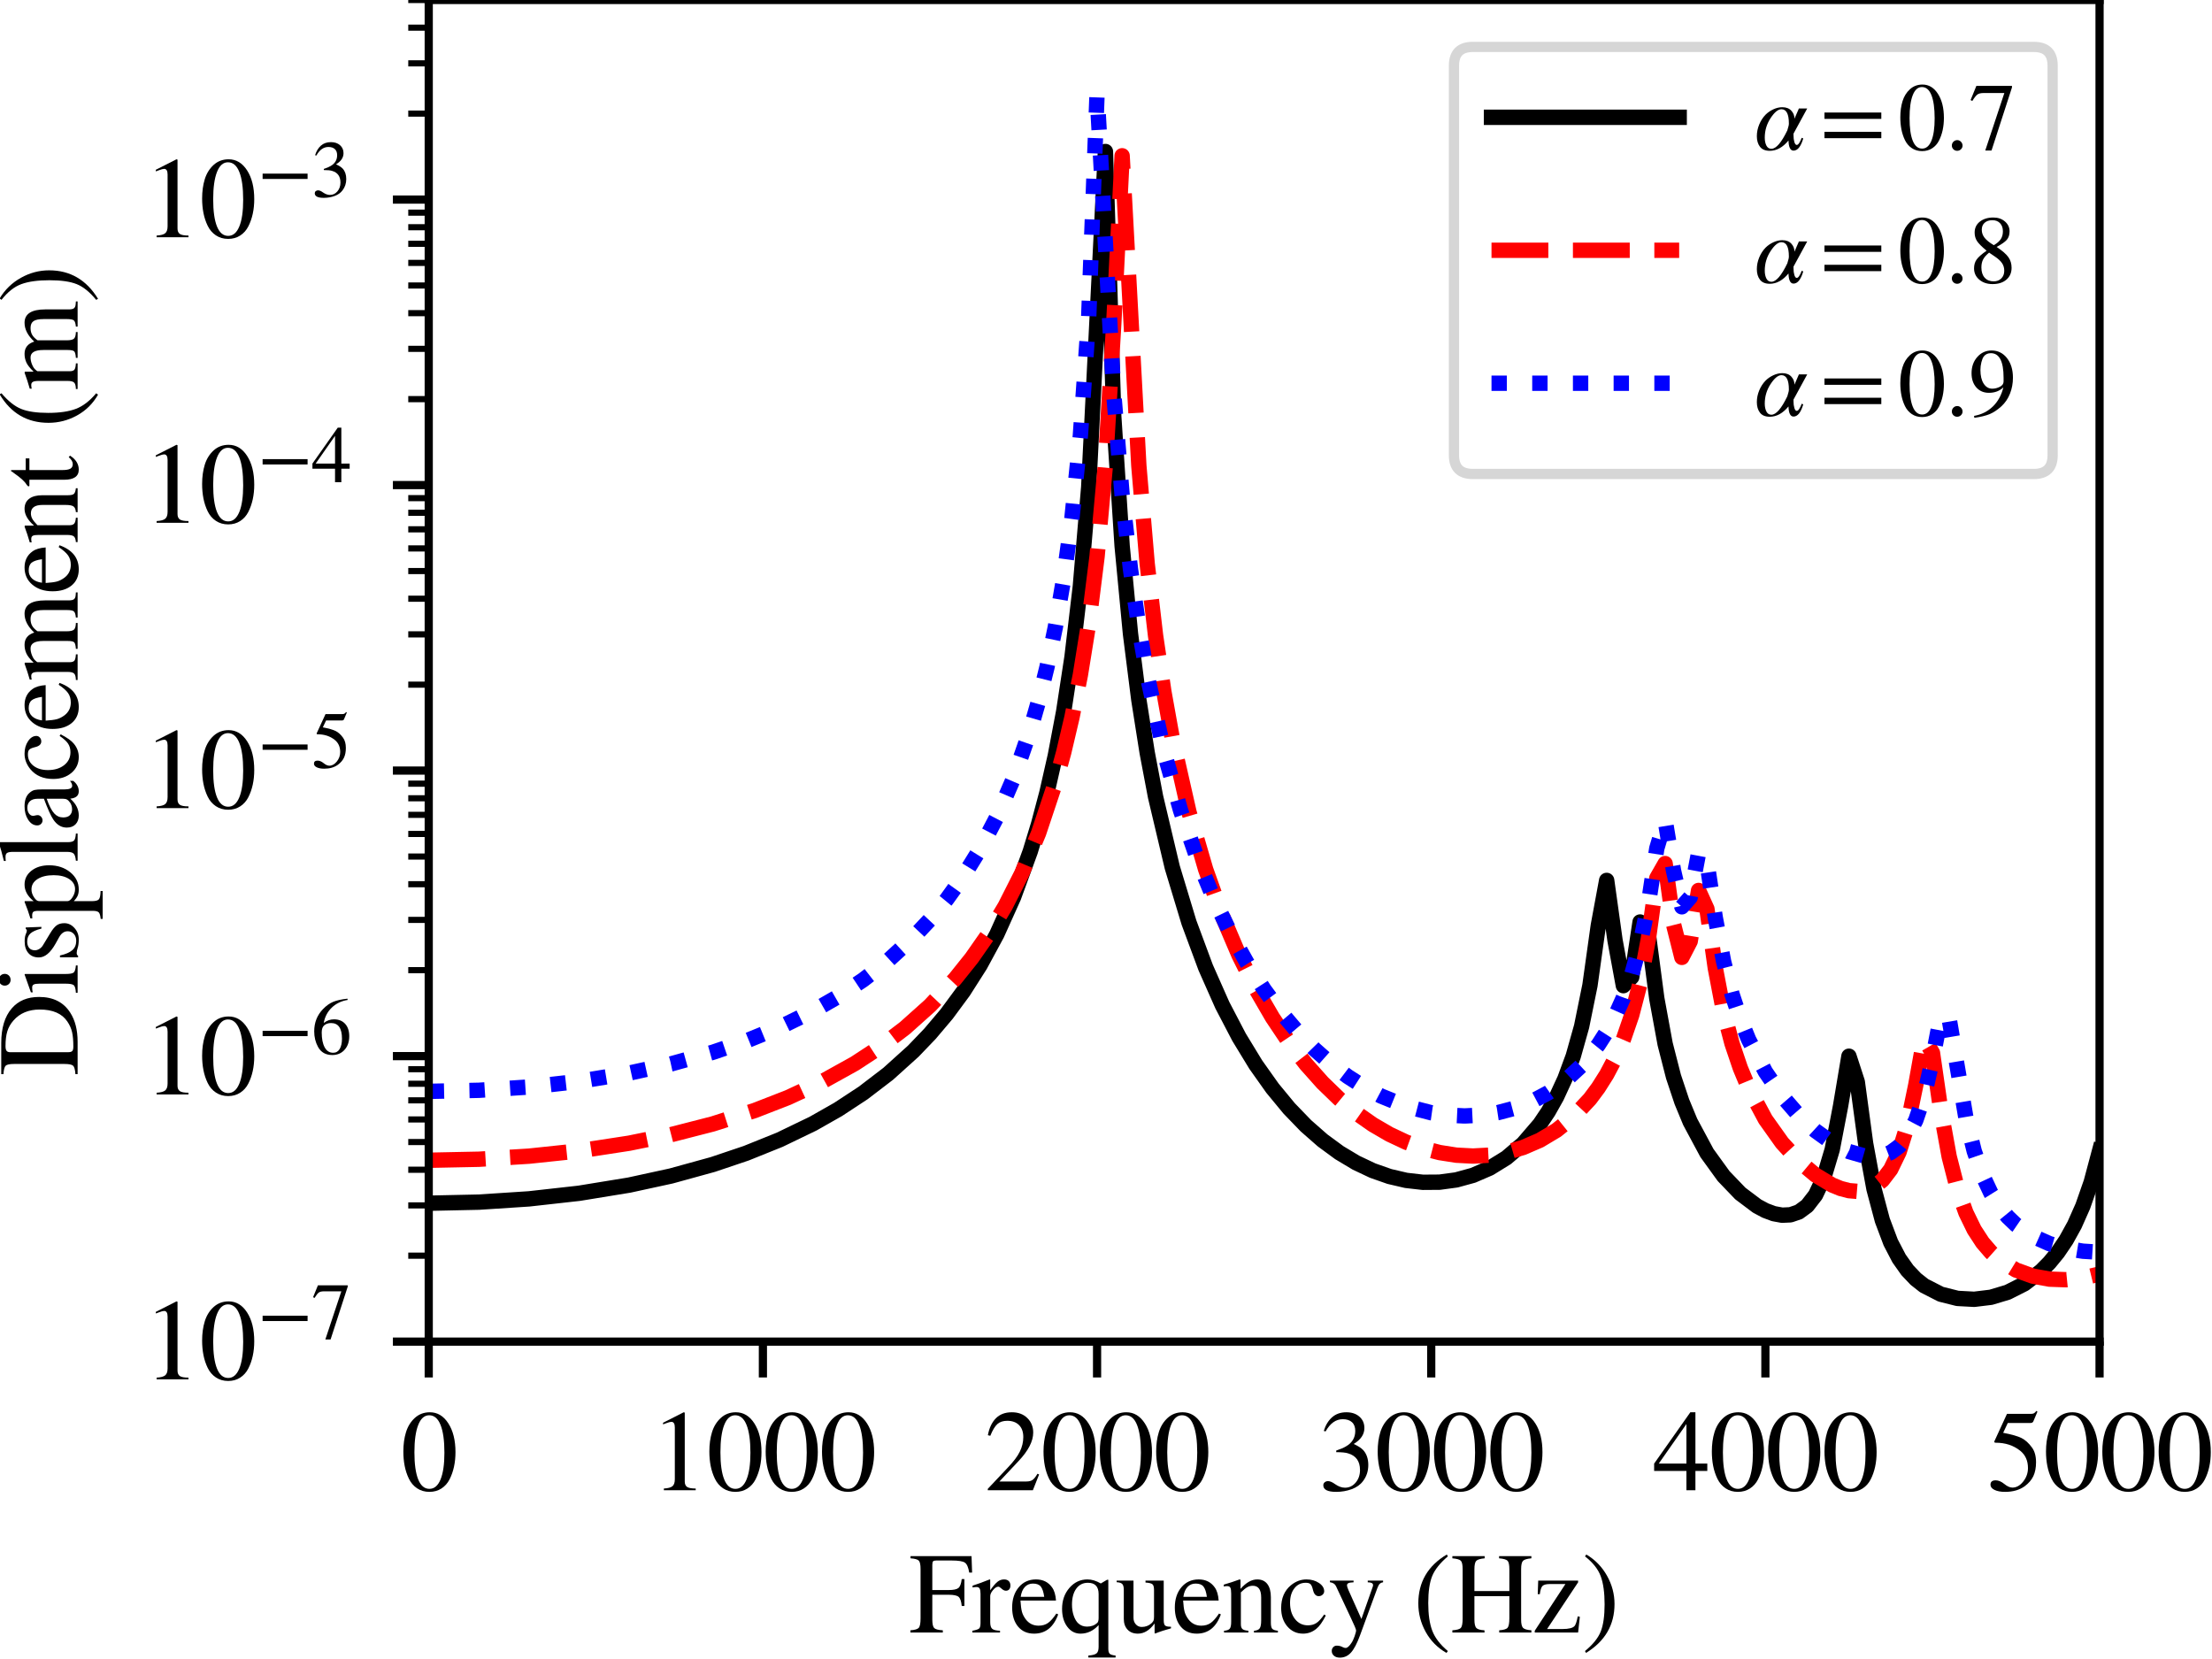 <?xml version="1.0" encoding="utf-8" standalone="no"?>
<!DOCTYPE svg PUBLIC "-//W3C//DTD SVG 1.1//EN"
  "http://www.w3.org/Graphics/SVG/1.1/DTD/svg11.dtd">
<svg height="162pt" version="1.1" viewBox="0 0 216 162" width="216pt" xmlns="http://www.w3.org/2000/svg" xmlns:xlink="http://www.w3.org/1999/xlink">
 <defs>
  <style type="text/css">*{stroke-linecap:butt;stroke-linejoin:round;}</style>
 </defs>
 <g id="figure_1">
  <g id="patch_1">
   <path d="M 0 162 
L 216 162 
L 216 0 
L 0 0 
z
" style="fill:#ffffff;"/>
  </g>
  <g id="axes_1">
   <g id="patch_2">
    <path d="M 41.866 131.009 
L 205.02 131.009 
L 205.02 0 
L 41.866 0 
z
" style="fill:#ffffff;"/>
   </g>
   <g id="matplotlib.axis_1">
    <g id="xtick_1">
     <g id="line2d_1">
      <defs>
       <path d="M 0 0 
L 0 3.5 
" id="m6d14f2db9a" style="stroke:#000000;stroke-width:0.8;"/>
      </defs>
      <g>
       <use style="stroke:#000000;stroke-width:0.8;" x="41.866" xlink:href="#m6d14f2db9a" y="131.009"/>
      </g>
     </g>
     <g id="text_1">
      <!-- 0 -->
      <g transform="translate(39.116 145.521)scale(0.11 -0.11)">
       <defs>
        <path d="M 3046 2112 
Q 3046 1683 2963 1302 
Q 2880 922 2717 602 
Q 2554 282 2266 96 
Q 1978 -90 1600 -90 
Q 1210 -90 915 108 
Q 621 307 461 640 
Q 301 973 227 1350 
Q 154 1728 154 2150 
Q 154 2746 301 3222 
Q 448 3699 790 4012 
Q 1133 4326 1626 4326 
Q 2253 4326 2649 3712 
Q 3046 3098 3046 2112 
z
M 2432 2080 
Q 2432 3091 2217 3625 
Q 2003 4160 1587 4160 
Q 1190 4160 979 3622 
Q 768 3085 768 2106 
Q 768 1120 979 598 
Q 1190 77 1600 77 
Q 2003 77 2217 598 
Q 2432 1120 2432 2080 
z
" id="STIXGeneral-Regular-30" transform="scale(0.016)"/>
       </defs>
       <use xlink:href="#STIXGeneral-Regular-30"/>
      </g>
     </g>
    </g>
    <g id="xtick_2">
     <g id="line2d_2">
      <g>
       <use style="stroke:#000000;stroke-width:0.8;" x="74.497" xlink:href="#m6d14f2db9a" y="131.009"/>
      </g>
     </g>
     <g id="text_2">
      <!-- 1000 -->
      <g transform="translate(63.497 145.521)scale(0.11 -0.11)">
       <defs>
        <path d="M 2522 0 
L 755 0 
L 755 96 
Q 1107 115 1235 227 
Q 1363 339 1363 608 
L 1363 3482 
Q 1363 3795 1171 3795 
Q 1082 3795 883 3718 
L 710 3654 
L 710 3744 
L 1856 4326 
L 1914 4307 
L 1914 486 
Q 1914 275 2042 185 
Q 2170 96 2522 96 
L 2522 0 
z
" id="STIXGeneral-Regular-31" transform="scale(0.016)"/>
       </defs>
       <use xlink:href="#STIXGeneral-Regular-31"/>
       <use x="50" xlink:href="#STIXGeneral-Regular-30"/>
       <use x="100" xlink:href="#STIXGeneral-Regular-30"/>
       <use x="150" xlink:href="#STIXGeneral-Regular-30"/>
      </g>
     </g>
    </g>
    <g id="xtick_3">
     <g id="line2d_3">
      <g>
       <use style="stroke:#000000;stroke-width:0.8;" x="107.128" xlink:href="#m6d14f2db9a" y="131.009"/>
      </g>
     </g>
     <g id="text_3">
      <!-- 2000 -->
      <g transform="translate(96.128 145.521)scale(0.11 -0.11)">
       <defs>
        <path d="M 3034 877 
L 2688 0 
L 186 0 
L 186 77 
L 1325 1286 
Q 1773 1754 1965 2144 
Q 2157 2534 2157 2950 
Q 2157 3379 1920 3616 
Q 1683 3853 1267 3853 
Q 922 3853 720 3673 
Q 518 3494 326 3021 
L 192 3053 
Q 301 3648 630 3987 
Q 960 4326 1523 4326 
Q 2054 4326 2380 4006 
Q 2707 3686 2707 3200 
Q 2707 2477 1888 1613 
L 832 486 
L 2330 486 
Q 2541 486 2665 569 
Q 2790 653 2944 915 
L 3034 877 
z
" id="STIXGeneral-Regular-32" transform="scale(0.016)"/>
       </defs>
       <use xlink:href="#STIXGeneral-Regular-32"/>
       <use x="50" xlink:href="#STIXGeneral-Regular-30"/>
       <use x="100" xlink:href="#STIXGeneral-Regular-30"/>
       <use x="150" xlink:href="#STIXGeneral-Regular-30"/>
      </g>
     </g>
    </g>
    <g id="xtick_4">
     <g id="line2d_4">
      <g>
       <use style="stroke:#000000;stroke-width:0.8;" x="139.759" xlink:href="#m6d14f2db9a" y="131.009"/>
      </g>
     </g>
     <g id="text_4">
      <!-- 3000 -->
      <g transform="translate(128.759 145.521)scale(0.11 -0.11)">
       <defs>
        <path d="M 390 3264 
L 288 3290 
Q 435 3770 748 4048 
Q 1062 4326 1542 4326 
Q 1990 4326 2265 4083 
Q 2541 3840 2541 3450 
Q 2541 2925 1946 2566 
Q 2298 2413 2477 2227 
Q 2758 1914 2758 1402 
Q 2758 890 2464 506 
Q 2246 211 1840 60 
Q 1434 -90 979 -90 
Q 262 -90 262 275 
Q 262 378 339 442 
Q 416 506 525 506 
Q 685 506 915 339 
Q 1197 141 1466 141 
Q 1818 141 2058 425 
Q 2298 710 2298 1120 
Q 2298 1856 1632 2048 
Q 1434 2112 979 2112 
L 979 2202 
Q 1338 2323 1517 2432 
Q 2035 2726 2035 3290 
Q 2035 3610 1852 3776 
Q 1670 3942 1344 3942 
Q 768 3942 390 3264 
z
" id="STIXGeneral-Regular-33" transform="scale(0.016)"/>
       </defs>
       <use xlink:href="#STIXGeneral-Regular-33"/>
       <use x="50" xlink:href="#STIXGeneral-Regular-30"/>
       <use x="100" xlink:href="#STIXGeneral-Regular-30"/>
       <use x="150" xlink:href="#STIXGeneral-Regular-30"/>
      </g>
     </g>
    </g>
    <g id="xtick_5">
     <g id="line2d_5">
      <g>
       <use style="stroke:#000000;stroke-width:0.8;" x="172.389" xlink:href="#m6d14f2db9a" y="131.009"/>
      </g>
     </g>
     <g id="text_5">
      <!-- 4000 -->
      <g transform="translate(161.389 145.521)scale(0.11 -0.11)">
       <defs>
        <path d="M 3027 1069 
L 2368 1069 
L 2368 0 
L 1869 0 
L 1869 1069 
L 77 1069 
L 77 1478 
L 2086 4326 
L 2368 4326 
L 2368 1478 
L 3027 1478 
L 3027 1069 
z
M 1869 1478 
L 1869 3674 
L 333 1478 
L 1869 1478 
z
" id="STIXGeneral-Regular-34" transform="scale(0.016)"/>
       </defs>
       <use xlink:href="#STIXGeneral-Regular-34"/>
       <use x="50" xlink:href="#STIXGeneral-Regular-30"/>
       <use x="100" xlink:href="#STIXGeneral-Regular-30"/>
       <use x="150" xlink:href="#STIXGeneral-Regular-30"/>
      </g>
     </g>
    </g>
    <g id="xtick_6">
     <g id="line2d_6">
      <g>
       <use style="stroke:#000000;stroke-width:0.8;" x="205.02" xlink:href="#m6d14f2db9a" y="131.009"/>
      </g>
     </g>
     <g id="text_6">
      <!-- 5000 -->
      <g transform="translate(194.02 145.521)scale(0.11 -0.11)">
       <defs>
        <path d="M 2803 4358 
L 2573 3814 
Q 2534 3731 2400 3731 
L 1158 3731 
L 902 3187 
Q 1606 3053 1920 2896 
Q 2234 2739 2502 2368 
Q 2726 2061 2726 1555 
Q 2726 1094 2576 780 
Q 2426 467 2099 224 
Q 1664 -90 1011 -90 
Q 646 -90 422 19 
Q 198 128 198 307 
Q 198 550 486 550 
Q 717 550 960 352 
Q 1210 147 1414 147 
Q 1747 147 2012 480 
Q 2278 813 2278 1229 
Q 2278 1843 1850 2189 
Q 1293 2637 486 2637 
Q 410 2637 410 2688 
L 416 2720 
L 1114 4237 
L 2438 4237 
Q 2547 4237 2608 4269 
Q 2669 4301 2746 4403 
L 2803 4358 
z
" id="STIXGeneral-Regular-35" transform="scale(0.016)"/>
       </defs>
       <use xlink:href="#STIXGeneral-Regular-35"/>
       <use x="50" xlink:href="#STIXGeneral-Regular-30"/>
       <use x="100" xlink:href="#STIXGeneral-Regular-30"/>
       <use x="150" xlink:href="#STIXGeneral-Regular-30"/>
      </g>
     </g>
    </g>
    <g id="text_7">
     <!-- Frequency (Hz) -->
     <g transform="translate(88.776 159.411)scale(0.11 -0.11)">
      <defs>
       <path d="M 3494 3322 
L 3334 3322 
Q 3264 3757 3094 3875 
Q 2925 3994 2349 3994 
L 1504 3994 
Q 1370 3994 1328 3946 
Q 1286 3898 1286 3744 
L 1286 2355 
L 2195 2355 
Q 2598 2355 2736 2470 
Q 2874 2586 2918 2963 
L 3066 2963 
L 3066 1472 
L 2918 1472 
Q 2880 1862 2745 1977 
Q 2611 2093 2195 2093 
L 1286 2093 
L 1286 717 
Q 1286 352 1392 246 
Q 1498 141 1869 122 
L 1869 0 
L 70 0 
L 70 122 
Q 435 147 534 259 
Q 634 371 634 787 
L 634 3526 
Q 634 3878 538 3984 
Q 442 4090 77 4115 
L 77 4237 
L 3462 4237 
L 3494 3322 
z
" id="STIXGeneral-Regular-46" transform="scale(0.016)"/>
       <path d="M 1024 2931 
L 1024 2342 
Q 1267 2688 1430 2816 
Q 1594 2944 1792 2944 
Q 1958 2944 2051 2854 
Q 2144 2765 2144 2605 
Q 2144 2470 2077 2393 
Q 2010 2317 1894 2317 
Q 1773 2317 1638 2445 
Q 1536 2541 1472 2541 
Q 1338 2541 1181 2355 
Q 1024 2170 1024 2016 
L 1024 576 
Q 1024 301 1133 205 
Q 1242 109 1568 96 
L 1568 0 
L 32 0 
L 32 96 
Q 339 154 412 224 
Q 486 294 486 538 
L 486 2138 
Q 486 2349 438 2435 
Q 390 2522 269 2522 
Q 166 2522 45 2496 
L 45 2598 
Q 448 2726 992 2944 
L 1024 2931 
z
" id="STIXGeneral-Regular-72" transform="scale(0.016)"/>
       <path d="M 2611 1050 
L 2714 1005 
Q 2330 -64 1376 -64 
Q 813 -64 486 329 
Q 160 723 160 1389 
Q 160 2074 525 2509 
Q 890 2944 1485 2944 
Q 2061 2944 2374 2502 
Q 2560 2246 2592 1773 
L 621 1773 
Q 646 1370 700 1158 
Q 755 947 915 730 
Q 1184 378 1626 378 
Q 1939 378 2153 531 
Q 2368 685 2611 1050 
z
M 634 1978 
L 1939 1978 
Q 1882 2381 1750 2547 
Q 1619 2714 1312 2714 
Q 1043 2714 864 2525 
Q 685 2336 634 1978 
z
" id="STIXGeneral-Regular-65" transform="scale(0.016)"/>
       <path d="M 3123 -1389 
L 1613 -1389 
L 1613 -1280 
Q 1952 -1254 2067 -1158 
Q 2182 -1062 2182 -794 
L 2182 410 
Q 1747 -64 1178 -64 
Q 730 -64 442 320 
Q 154 704 154 1312 
Q 154 2003 560 2473 
Q 966 2944 1562 2944 
Q 1920 2944 2304 2720 
L 2650 2925 
L 2720 2925 
L 2720 -902 
Q 2720 -1107 2797 -1180 
Q 2874 -1254 3123 -1280 
L 3123 -1389 
z
M 2182 813 
L 2182 2131 
Q 2182 2758 1587 2758 
Q 1178 2758 941 2432 
Q 704 2106 704 1542 
Q 704 1210 803 925 
Q 902 640 1062 499 
Q 1254 326 1542 326 
Q 1882 326 2106 531 
Q 2182 602 2182 813 
z
" id="STIXGeneral-Regular-71" transform="scale(0.016)"/>
       <path d="M 3072 320 
L 3072 230 
Q 2573 96 2195 -58 
L 2163 -38 
L 2163 486 
L 2150 486 
Q 1747 -64 1235 -64 
Q 870 -64 662 160 
Q 454 384 454 755 
L 454 2362 
Q 454 2598 371 2688 
Q 288 2778 58 2790 
L 58 2880 
L 992 2880 
L 992 813 
Q 992 595 1123 451 
Q 1254 307 1446 307 
Q 1760 307 1984 506 
Q 2067 582 2099 649 
Q 2131 717 2131 877 
L 2131 2355 
Q 2131 2605 2041 2678 
Q 1952 2752 1658 2771 
L 1658 2880 
L 2669 2880 
L 2669 685 
Q 2669 461 2742 390 
Q 2816 320 3034 320 
L 3072 320 
z
" id="STIXGeneral-Regular-75" transform="scale(0.016)"/>
       <path d="M 3104 0 
L 1773 0 
L 1779 96 
Q 2016 115 2096 233 
Q 2176 352 2176 672 
L 2176 1946 
Q 2176 2592 1709 2592 
Q 1549 2592 1408 2515 
Q 1267 2438 1050 2227 
L 1050 461 
Q 1050 269 1136 192 
Q 1222 115 1466 96 
L 1466 0 
L 115 0 
L 115 96 
Q 358 115 435 214 
Q 512 314 512 602 
L 512 2157 
Q 512 2394 467 2483 
Q 422 2573 288 2573 
Q 160 2573 102 2547 
L 102 2656 
Q 550 2784 979 2944 
L 1030 2925 
L 1030 2426 
L 1037 2426 
Q 1491 2944 1958 2944 
Q 2323 2944 2518 2688 
Q 2714 2432 2714 1958 
L 2714 544 
Q 2714 288 2790 205 
Q 2867 122 3104 96 
L 3104 0 
z
" id="STIXGeneral-Regular-6e" transform="scale(0.016)"/>
       <path d="M 2547 998 
L 2637 941 
Q 2362 403 2112 205 
Q 1786 -64 1376 -64 
Q 845 -64 502 336 
Q 160 736 160 1357 
Q 160 2170 698 2618 
Q 1094 2944 1562 2944 
Q 1965 2944 2256 2749 
Q 2547 2554 2547 2285 
Q 2547 2176 2457 2096 
Q 2368 2016 2246 2016 
Q 2022 2016 1939 2310 
L 1901 2451 
Q 1850 2630 1773 2694 
Q 1696 2758 1523 2758 
Q 1133 2758 893 2451 
Q 653 2144 653 1645 
Q 653 1094 928 745 
Q 1203 397 1645 397 
Q 1920 397 2118 528 
Q 2317 659 2547 998 
z
" id="STIXGeneral-Regular-63" transform="scale(0.016)"/>
       <path d="M 3040 2880 
L 3040 2784 
Q 2925 2771 2854 2700 
Q 2784 2630 2720 2458 
L 1760 -160 
Q 1510 -838 1257 -1116 
Q 1005 -1395 640 -1395 
Q 435 -1395 313 -1289 
Q 192 -1184 192 -1024 
Q 192 -902 272 -816 
Q 352 -730 467 -730 
Q 653 -730 800 -813 
Q 883 -858 966 -858 
Q 1101 -858 1286 -576 
Q 1376 -448 1459 -211 
Q 1542 26 1542 115 
Q 1542 198 1274 762 
L 429 2566 
Q 346 2752 90 2790 
L 90 2880 
L 1402 2880 
L 1402 2784 
Q 1197 2778 1117 2739 
Q 1037 2701 1037 2611 
Q 1037 2541 1120 2349 
L 1837 749 
L 2458 2515 
Q 2483 2573 2483 2630 
Q 2483 2784 2189 2784 
L 2189 2880 
L 3040 2880 
z
" id="STIXGeneral-Regular-79" transform="scale(0.016)"/>
       <path id="STIXGeneral-Regular-20" transform="scale(0.016)"/>
       <path d="M 1946 -1030 
L 1869 -1133 
Q 1126 -710 716 32 
Q 307 774 307 1613 
Q 307 3386 1888 4326 
L 1946 4224 
Q 1293 3667 1075 3126 
Q 858 2586 858 1632 
Q 858 685 1082 96 
Q 1306 -493 1946 -1030 
z
" id="STIXGeneral-Regular-28" transform="scale(0.016)"/>
       <path d="M 4499 0 
L 2714 0 
L 2714 122 
Q 3085 147 3181 265 
Q 3277 384 3277 794 
L 3277 2016 
L 1338 2016 
L 1338 723 
Q 1338 371 1440 256 
Q 1542 141 1894 122 
L 1901 0 
L 115 0 
L 115 122 
Q 493 147 589 259 
Q 685 371 685 781 
L 685 3507 
Q 685 3878 585 3980 
Q 486 4083 115 4115 
L 115 4237 
L 1907 4237 
L 1907 4115 
Q 1549 4083 1443 3977 
Q 1338 3872 1338 3507 
L 1338 2298 
L 3277 2298 
L 3277 3507 
Q 3277 3878 3177 3980 
Q 3078 4083 2707 4115 
L 2707 4237 
L 4499 4237 
L 4499 4115 
Q 4141 4083 4035 3977 
Q 3930 3872 3930 3507 
L 3930 710 
Q 3930 371 4035 259 
Q 4141 147 4499 122 
L 4499 0 
z
" id="STIXGeneral-Regular-48" transform="scale(0.016)"/>
       <path d="M 2675 870 
L 2579 0 
L 173 0 
L 173 96 
L 1875 2688 
L 1011 2688 
Q 710 2688 604 2582 
Q 499 2477 454 2125 
L 339 2125 
L 365 2880 
L 2579 2880 
L 2579 2784 
L 858 192 
L 1709 192 
Q 2246 192 2387 365 
Q 2477 474 2560 896 
L 2675 870 
z
" id="STIXGeneral-Regular-7a" transform="scale(0.016)"/>
       <path d="M 186 4224 
L 262 4326 
Q 992 3891 1408 3148 
Q 1824 2406 1824 1581 
Q 1824 -166 243 -1133 
L 186 -1030 
Q 845 -486 1059 54 
Q 1274 595 1274 1562 
Q 1274 2534 1059 3120 
Q 845 3706 186 4224 
z
" id="STIXGeneral-Regular-29" transform="scale(0.016)"/>
      </defs>
      <use xlink:href="#STIXGeneral-Regular-46"/>
      <use x="55.6" xlink:href="#STIXGeneral-Regular-72"/>
      <use x="88.9" xlink:href="#STIXGeneral-Regular-65"/>
      <use x="133.3" xlink:href="#STIXGeneral-Regular-71"/>
      <use x="183.3" xlink:href="#STIXGeneral-Regular-75"/>
      <use x="233.3" xlink:href="#STIXGeneral-Regular-65"/>
      <use x="277.7" xlink:href="#STIXGeneral-Regular-6e"/>
      <use x="327.7" xlink:href="#STIXGeneral-Regular-63"/>
      <use x="372.1" xlink:href="#STIXGeneral-Regular-79"/>
      <use x="422.1" xlink:href="#STIXGeneral-Regular-20"/>
      <use x="447.1" xlink:href="#STIXGeneral-Regular-28"/>
      <use x="480.4" xlink:href="#STIXGeneral-Regular-48"/>
      <use x="552.6" xlink:href="#STIXGeneral-Regular-7a"/>
      <use x="597" xlink:href="#STIXGeneral-Regular-29"/>
     </g>
    </g>
   </g>
   <g id="matplotlib.axis_2">
    <g id="ytick_1">
     <g id="line2d_7">
      <defs>
       <path d="M 0 0 
L -3.5 0 
" id="me974f705eb" style="stroke:#000000;stroke-width:0.8;"/>
      </defs>
      <g>
       <use style="stroke:#000000;stroke-width:0.8;" x="41.866" xlink:href="#me974f705eb" y="131.009"/>
      </g>
     </g>
     <g id="text_8">
      <!-- $\mathdefault{10^{-7}}$ -->
      <g transform="translate(13.966 134.765)scale(0.11 -0.11)">
       <defs>
        <path d="M 3974 1408 
L 410 1408 
L 410 1830 
L 3974 1830 
L 3974 1408 
z
" id="STIXGeneral-Regular-2212" transform="scale(0.016)"/>
        <path d="M 2874 4134 
L 1517 -51 
L 1101 -51 
L 2368 3763 
L 992 3763 
Q 717 3763 582 3667 
Q 448 3571 243 3238 
L 128 3296 
L 512 4237 
L 2874 4237 
L 2874 4134 
z
" id="STIXGeneral-Regular-37" transform="scale(0.016)"/>
       </defs>
       <use transform="translate(0 0.658)" xlink:href="#STIXGeneral-Regular-31"/>
       <use transform="translate(50 0.658)" xlink:href="#STIXGeneral-Regular-30"/>
       <use transform="translate(101.575 36.658)scale(0.7)" xlink:href="#STIXGeneral-Regular-2212"/>
       <use transform="translate(149.525 36.658)scale(0.7)" xlink:href="#STIXGeneral-Regular-37"/>
      </g>
     </g>
    </g>
    <g id="ytick_2">
     <g id="line2d_8">
      <g>
       <use style="stroke:#000000;stroke-width:0.8;" x="41.866" xlink:href="#me974f705eb" y="103.128"/>
      </g>
     </g>
     <g id="text_9">
      <!-- $\mathdefault{10^{-6}}$ -->
      <g transform="translate(13.966 106.885)scale(0.11 -0.11)">
       <defs>
        <path d="M 2854 4378 
L 2867 4275 
Q 2112 4154 1606 3664 
Q 1101 3174 973 2451 
Q 1344 2739 1786 2739 
Q 2349 2739 2672 2380 
Q 2995 2022 2995 1402 
Q 2995 774 2669 378 
Q 2291 -90 1651 -90 
Q 870 -90 518 557 
Q 218 1107 218 1786 
Q 218 2835 915 3552 
Q 1312 3962 1731 4131 
Q 2150 4301 2854 4378 
z
M 2419 1203 
Q 2419 2445 1555 2445 
Q 1235 2445 1024 2275 
Q 813 2106 813 1702 
Q 813 954 1046 522 
Q 1280 90 1722 90 
Q 2061 90 2240 394 
Q 2419 698 2419 1203 
z
" id="STIXGeneral-Regular-36" transform="scale(0.016)"/>
       </defs>
       <use transform="translate(0 0.116)" xlink:href="#STIXGeneral-Regular-31"/>
       <use transform="translate(50 0.116)" xlink:href="#STIXGeneral-Regular-30"/>
       <use transform="translate(101.575 36.116)scale(0.7)" xlink:href="#STIXGeneral-Regular-2212"/>
       <use transform="translate(149.525 36.116)scale(0.7)" xlink:href="#STIXGeneral-Regular-36"/>
      </g>
     </g>
    </g>
    <g id="ytick_3">
     <g id="line2d_9">
      <g>
       <use style="stroke:#000000;stroke-width:0.8;" x="41.866" xlink:href="#me974f705eb" y="75.248"/>
      </g>
     </g>
     <g id="text_10">
      <!-- $\mathdefault{10^{-5}}$ -->
      <g transform="translate(13.966 79.004)scale(0.11 -0.11)">
       <use transform="translate(0 0.842)" xlink:href="#STIXGeneral-Regular-31"/>
       <use transform="translate(50 0.842)" xlink:href="#STIXGeneral-Regular-30"/>
       <use transform="translate(101.575 36.842)scale(0.7)" xlink:href="#STIXGeneral-Regular-2212"/>
       <use transform="translate(149.525 36.842)scale(0.7)" xlink:href="#STIXGeneral-Regular-35"/>
      </g>
     </g>
    </g>
    <g id="ytick_4">
     <g id="line2d_10">
      <g>
       <use style="stroke:#000000;stroke-width:0.8;" x="41.866" xlink:href="#me974f705eb" y="47.368"/>
      </g>
     </g>
     <g id="text_11">
      <!-- $\mathdefault{10^{-4}}$ -->
      <g transform="translate(13.966 51.124)scale(0.11 -0.11)">
       <use transform="translate(0 0.684)" xlink:href="#STIXGeneral-Regular-31"/>
       <use transform="translate(50 0.684)" xlink:href="#STIXGeneral-Regular-30"/>
       <use transform="translate(101.575 36.684)scale(0.7)" xlink:href="#STIXGeneral-Regular-2212"/>
       <use transform="translate(149.525 36.684)scale(0.7)" xlink:href="#STIXGeneral-Regular-34"/>
      </g>
     </g>
    </g>
    <g id="ytick_5">
     <g id="line2d_11">
      <g>
       <use style="stroke:#000000;stroke-width:0.8;" x="41.866" xlink:href="#me974f705eb" y="19.488"/>
      </g>
     </g>
     <g id="text_12">
      <!-- $\mathdefault{10^{-3}}$ -->
      <g transform="translate(13.966 23.244)scale(0.11 -0.11)">
       <use transform="translate(0 0.684)" xlink:href="#STIXGeneral-Regular-31"/>
       <use transform="translate(50 0.684)" xlink:href="#STIXGeneral-Regular-30"/>
       <use transform="translate(101.575 36.684)scale(0.7)" xlink:href="#STIXGeneral-Regular-2212"/>
       <use transform="translate(149.525 36.684)scale(0.7)" xlink:href="#STIXGeneral-Regular-33"/>
      </g>
     </g>
    </g>
    <g id="ytick_6">
     <g id="line2d_12">
      <defs>
       <path d="M 0 0 
L -2 0 
" id="mb1527948dd" style="stroke:#000000;stroke-width:0.6;"/>
      </defs>
      <g>
       <use style="stroke:#000000;stroke-width:0.6;" x="41.866" xlink:href="#mb1527948dd" y="122.616"/>
      </g>
     </g>
    </g>
    <g id="ytick_7">
     <g id="line2d_13">
      <g>
       <use style="stroke:#000000;stroke-width:0.6;" x="41.866" xlink:href="#mb1527948dd" y="117.706"/>
      </g>
     </g>
    </g>
    <g id="ytick_8">
     <g id="line2d_14">
      <g>
       <use style="stroke:#000000;stroke-width:0.6;" x="41.866" xlink:href="#mb1527948dd" y="114.223"/>
      </g>
     </g>
    </g>
    <g id="ytick_9">
     <g id="line2d_15">
      <g>
       <use style="stroke:#000000;stroke-width:0.6;" x="41.866" xlink:href="#mb1527948dd" y="111.521"/>
      </g>
     </g>
    </g>
    <g id="ytick_10">
     <g id="line2d_16">
      <g>
       <use style="stroke:#000000;stroke-width:0.6;" x="41.866" xlink:href="#mb1527948dd" y="109.314"/>
      </g>
     </g>
    </g>
    <g id="ytick_11">
     <g id="line2d_17">
      <g>
       <use style="stroke:#000000;stroke-width:0.6;" x="41.866" xlink:href="#mb1527948dd" y="107.447"/>
      </g>
     </g>
    </g>
    <g id="ytick_12">
     <g id="line2d_18">
      <g>
       <use style="stroke:#000000;stroke-width:0.6;" x="41.866" xlink:href="#mb1527948dd" y="105.83"/>
      </g>
     </g>
    </g>
    <g id="ytick_13">
     <g id="line2d_19">
      <g>
       <use style="stroke:#000000;stroke-width:0.6;" x="41.866" xlink:href="#mb1527948dd" y="104.404"/>
      </g>
     </g>
    </g>
    <g id="ytick_14">
     <g id="line2d_20">
      <g>
       <use style="stroke:#000000;stroke-width:0.6;" x="41.866" xlink:href="#mb1527948dd" y="94.736"/>
      </g>
     </g>
    </g>
    <g id="ytick_15">
     <g id="line2d_21">
      <g>
       <use style="stroke:#000000;stroke-width:0.6;" x="41.866" xlink:href="#mb1527948dd" y="89.826"/>
      </g>
     </g>
    </g>
    <g id="ytick_16">
     <g id="line2d_22">
      <g>
       <use style="stroke:#000000;stroke-width:0.6;" x="41.866" xlink:href="#mb1527948dd" y="86.343"/>
      </g>
     </g>
    </g>
    <g id="ytick_17">
     <g id="line2d_23">
      <g>
       <use style="stroke:#000000;stroke-width:0.6;" x="41.866" xlink:href="#mb1527948dd" y="83.641"/>
      </g>
     </g>
    </g>
    <g id="ytick_18">
     <g id="line2d_24">
      <g>
       <use style="stroke:#000000;stroke-width:0.6;" x="41.866" xlink:href="#mb1527948dd" y="81.433"/>
      </g>
     </g>
    </g>
    <g id="ytick_19">
     <g id="line2d_25">
      <g>
       <use style="stroke:#000000;stroke-width:0.6;" x="41.866" xlink:href="#mb1527948dd" y="79.567"/>
      </g>
     </g>
    </g>
    <g id="ytick_20">
     <g id="line2d_26">
      <g>
       <use style="stroke:#000000;stroke-width:0.6;" x="41.866" xlink:href="#mb1527948dd" y="77.95"/>
      </g>
     </g>
    </g>
    <g id="ytick_21">
     <g id="line2d_27">
      <g>
       <use style="stroke:#000000;stroke-width:0.6;" x="41.866" xlink:href="#mb1527948dd" y="76.524"/>
      </g>
     </g>
    </g>
    <g id="ytick_22">
     <g id="line2d_28">
      <g>
       <use style="stroke:#000000;stroke-width:0.6;" x="41.866" xlink:href="#mb1527948dd" y="66.855"/>
      </g>
     </g>
    </g>
    <g id="ytick_23">
     <g id="line2d_29">
      <g>
       <use style="stroke:#000000;stroke-width:0.6;" x="41.866" xlink:href="#mb1527948dd" y="61.946"/>
      </g>
     </g>
    </g>
    <g id="ytick_24">
     <g id="line2d_30">
      <g>
       <use style="stroke:#000000;stroke-width:0.6;" x="41.866" xlink:href="#mb1527948dd" y="58.463"/>
      </g>
     </g>
    </g>
    <g id="ytick_25">
     <g id="line2d_31">
      <g>
       <use style="stroke:#000000;stroke-width:0.6;" x="41.866" xlink:href="#mb1527948dd" y="55.761"/>
      </g>
     </g>
    </g>
    <g id="ytick_26">
     <g id="line2d_32">
      <g>
       <use style="stroke:#000000;stroke-width:0.6;" x="41.866" xlink:href="#mb1527948dd" y="53.553"/>
      </g>
     </g>
    </g>
    <g id="ytick_27">
     <g id="line2d_33">
      <g>
       <use style="stroke:#000000;stroke-width:0.6;" x="41.866" xlink:href="#mb1527948dd" y="51.687"/>
      </g>
     </g>
    </g>
    <g id="ytick_28">
     <g id="line2d_34">
      <g>
       <use style="stroke:#000000;stroke-width:0.6;" x="41.866" xlink:href="#mb1527948dd" y="50.07"/>
      </g>
     </g>
    </g>
    <g id="ytick_29">
     <g id="line2d_35">
      <g>
       <use style="stroke:#000000;stroke-width:0.6;" x="41.866" xlink:href="#mb1527948dd" y="48.644"/>
      </g>
     </g>
    </g>
    <g id="ytick_30">
     <g id="line2d_36">
      <g>
       <use style="stroke:#000000;stroke-width:0.6;" x="41.866" xlink:href="#mb1527948dd" y="38.975"/>
      </g>
     </g>
    </g>
    <g id="ytick_31">
     <g id="line2d_37">
      <g>
       <use style="stroke:#000000;stroke-width:0.6;" x="41.866" xlink:href="#mb1527948dd" y="34.066"/>
      </g>
     </g>
    </g>
    <g id="ytick_32">
     <g id="line2d_38">
      <g>
       <use style="stroke:#000000;stroke-width:0.6;" x="41.866" xlink:href="#mb1527948dd" y="30.582"/>
      </g>
     </g>
    </g>
    <g id="ytick_33">
     <g id="line2d_39">
      <g>
       <use style="stroke:#000000;stroke-width:0.6;" x="41.866" xlink:href="#mb1527948dd" y="27.88"/>
      </g>
     </g>
    </g>
    <g id="ytick_34">
     <g id="line2d_40">
      <g>
       <use style="stroke:#000000;stroke-width:0.6;" x="41.866" xlink:href="#mb1527948dd" y="25.673"/>
      </g>
     </g>
    </g>
    <g id="ytick_35">
     <g id="line2d_41">
      <g>
       <use style="stroke:#000000;stroke-width:0.6;" x="41.866" xlink:href="#mb1527948dd" y="23.806"/>
      </g>
     </g>
    </g>
    <g id="ytick_36">
     <g id="line2d_42">
      <g>
       <use style="stroke:#000000;stroke-width:0.6;" x="41.866" xlink:href="#mb1527948dd" y="22.189"/>
      </g>
     </g>
    </g>
    <g id="ytick_37">
     <g id="line2d_43">
      <g>
       <use style="stroke:#000000;stroke-width:0.6;" x="41.866" xlink:href="#mb1527948dd" y="20.763"/>
      </g>
     </g>
    </g>
    <g id="ytick_38">
     <g id="line2d_44">
      <g>
       <use style="stroke:#000000;stroke-width:0.6;" x="41.866" xlink:href="#mb1527948dd" y="11.095"/>
      </g>
     </g>
    </g>
    <g id="ytick_39">
     <g id="line2d_45">
      <g>
       <use style="stroke:#000000;stroke-width:0.6;" x="41.866" xlink:href="#mb1527948dd" y="6.185"/>
      </g>
     </g>
    </g>
    <g id="ytick_40">
     <g id="line2d_46">
      <g>
       <use style="stroke:#000000;stroke-width:0.6;" x="41.866" xlink:href="#mb1527948dd" y="2.702"/>
      </g>
     </g>
    </g>
    <g id="ytick_41">
     <g id="line2d_47">
      <g>
       <use style="stroke:#000000;stroke-width:0.6;" x="41.866" xlink:href="#mb1527948dd" y="0"/>
      </g>
     </g>
    </g>
    <g id="text_13">
     <!-- Displacement (m) -->
     <g transform="translate(7.579 105.067)rotate(-90)scale(0.11 -0.11)">
      <defs>
       <path d="M 102 4237 
L 1830 4237 
Q 3078 4237 3750 3654 
Q 4384 3110 4384 2138 
Q 4384 966 3514 410 
Q 2880 0 1901 0 
L 102 0 
L 102 122 
Q 474 147 570 252 
Q 666 358 666 736 
L 666 3520 
Q 666 3891 570 3990 
Q 474 4090 102 4115 
L 102 4237 
z
M 1318 3731 
L 1318 538 
Q 1318 365 1379 301 
Q 1440 237 1626 237 
Q 2125 237 2432 307 
Q 2739 378 3021 570 
Q 3686 1018 3686 2099 
Q 3686 3027 3078 3558 
Q 2803 3802 2476 3901 
Q 2150 4000 1658 4000 
Q 1472 4000 1395 3942 
Q 1318 3885 1318 3731 
z
" id="STIXGeneral-Regular-44" transform="scale(0.016)"/>
       <path d="M 1152 4045 
Q 1152 3904 1056 3811 
Q 960 3718 819 3718 
Q 685 3718 592 3811 
Q 499 3904 499 4045 
Q 499 4179 595 4275 
Q 691 4371 826 4371 
Q 966 4371 1059 4275 
Q 1152 4179 1152 4045 
z
M 1619 0 
L 102 0 
L 102 96 
Q 435 115 521 211 
Q 608 307 608 666 
L 608 2118 
Q 608 2342 563 2432 
Q 518 2522 397 2522 
Q 243 2522 128 2490 
L 128 2592 
L 1120 2944 
L 1146 2918 
L 1146 672 
Q 1146 314 1226 218 
Q 1306 122 1619 96 
L 1619 0 
z
" id="STIXGeneral-Regular-69" transform="scale(0.016)"/>
       <path d="M 998 1926 
L 1664 1523 
Q 1984 1331 2105 1164 
Q 2227 998 2227 736 
Q 2227 416 1961 176 
Q 1696 -64 1331 -64 
Q 1030 -64 864 -6 
Q 691 51 570 51 
Q 461 51 416 -26 
L 333 -26 
L 333 979 
L 435 979 
Q 538 512 730 294 
Q 922 77 1248 77 
Q 1485 77 1632 211 
Q 1779 346 1779 550 
Q 1779 845 1440 1030 
L 1094 1222 
Q 326 1651 326 2150 
Q 326 2522 566 2730 
Q 806 2938 1210 2938 
Q 1491 2938 1638 2867 
Q 1754 2816 1818 2816 
Q 1862 2816 1920 2880 
L 1990 2880 
L 2022 2010 
L 1926 2010 
Q 1818 2445 1654 2621 
Q 1491 2797 1203 2797 
Q 986 2797 854 2688 
Q 723 2579 723 2362 
Q 723 2253 796 2128 
Q 870 2003 998 1926 
z
" id="STIXGeneral-Regular-73" transform="scale(0.016)"/>
       <path d="M 1018 2931 
L 1018 2438 
Q 1421 2944 1939 2944 
Q 2406 2944 2707 2560 
Q 3008 2176 3008 1581 
Q 3008 883 2621 409 
Q 2234 -64 1664 -64 
Q 1466 -64 1328 -6 
Q 1190 51 1018 211 
L 1018 -794 
Q 1018 -1094 1120 -1180 
Q 1222 -1267 1581 -1274 
L 1581 -1389 
L 32 -1389 
L 32 -1280 
Q 314 -1254 397 -1171 
Q 480 -1088 480 -838 
L 480 2157 
Q 480 2381 429 2451 
Q 378 2522 218 2522 
Q 115 2522 58 2515 
L 58 2618 
Q 506 2752 979 2944 
L 1018 2931 
z
M 1018 2138 
L 1018 563 
Q 1018 422 1238 281 
Q 1459 141 1683 141 
Q 2029 141 2243 467 
Q 2458 794 2458 1325 
Q 2458 1888 2243 2224 
Q 2029 2560 1670 2560 
Q 1446 2560 1232 2419 
Q 1018 2278 1018 2138 
z
" id="STIXGeneral-Regular-70" transform="scale(0.016)"/>
       <path d="M 1645 0 
L 134 0 
L 134 96 
Q 435 122 531 221 
Q 627 320 627 589 
L 627 3590 
Q 627 3821 569 3910 
Q 512 4000 358 4000 
Q 224 4000 122 3987 
L 122 4090 
Q 730 4237 1133 4371 
L 1165 4346 
L 1165 557 
Q 1165 288 1254 201 
Q 1344 115 1645 96 
L 1645 0 
z
" id="STIXGeneral-Regular-6c" transform="scale(0.016)"/>
       <path d="M 2829 422 
L 2829 243 
Q 2586 -64 2253 -64 
Q 1888 -64 1843 403 
L 1837 403 
Q 1427 -64 909 -64 
Q 608 -64 422 112 
Q 237 288 237 602 
Q 237 1050 685 1350 
Q 992 1555 1837 1869 
L 1837 2214 
Q 1837 2502 1699 2646 
Q 1562 2790 1338 2790 
Q 1146 2790 1018 2697 
Q 890 2605 890 2477 
Q 890 2419 909 2348 
Q 928 2278 928 2208 
Q 928 2112 841 2029 
Q 755 1946 634 1946 
Q 525 1946 441 2029 
Q 358 2112 358 2240 
Q 358 2547 685 2752 
Q 986 2944 1421 2944 
Q 1939 2944 2176 2656 
Q 2291 2522 2323 2384 
Q 2355 2246 2355 1946 
L 2355 723 
Q 2355 301 2554 301 
Q 2682 301 2829 422 
z
M 1837 813 
L 1837 1715 
Q 1248 1510 1018 1293 
Q 800 1094 800 800 
Q 800 557 921 432 
Q 1043 307 1242 307 
Q 1453 307 1613 410 
Q 1747 506 1792 589 
Q 1837 672 1837 813 
z
" id="STIXGeneral-Regular-61" transform="scale(0.016)"/>
       <path d="M 4960 0 
L 3565 0 
L 3565 96 
Q 3834 122 3907 208 
Q 3981 294 3981 576 
L 3981 1894 
Q 3981 2278 3869 2444 
Q 3757 2611 3488 2611 
Q 3264 2611 3107 2521 
Q 2950 2432 2803 2221 
L 2803 608 
Q 2803 301 2896 201 
Q 2989 102 3264 96 
L 3264 0 
L 1830 0 
L 1830 96 
Q 2112 115 2189 188 
Q 2266 262 2266 550 
L 2266 1901 
Q 2266 2611 1850 2611 
Q 1670 2611 1468 2531 
Q 1267 2451 1171 2336 
Q 1088 2240 1088 2227 
L 1088 448 
Q 1088 243 1177 176 
Q 1267 109 1523 96 
L 1523 0 
L 102 0 
L 102 96 
Q 371 102 460 195 
Q 550 288 550 563 
L 550 2150 
Q 550 2387 499 2480 
Q 448 2573 326 2573 
Q 230 2573 122 2547 
L 122 2656 
Q 557 2778 1011 2944 
L 1062 2925 
L 1062 2451 
L 1075 2451 
Q 1363 2752 1584 2848 
Q 1805 2944 2054 2944 
Q 2560 2944 2733 2406 
Q 3232 2944 3776 2944 
Q 4518 2944 4518 1792 
L 4518 493 
Q 4518 282 4582 202 
Q 4646 122 4794 109 
L 4960 96 
L 4960 0 
z
" id="STIXGeneral-Regular-6d" transform="scale(0.016)"/>
       <path d="M 1702 493 
L 1786 422 
Q 1478 -64 1011 -64 
Q 448 -64 448 749 
L 448 2675 
L 109 2675 
Q 83 2694 83 2720 
Q 83 2771 192 2842 
Q 435 2982 813 3526 
Q 826 3546 874 3606 
Q 922 3667 941 3706 
Q 986 3706 986 3622 
L 986 2880 
L 1632 2880 
L 1632 2675 
L 986 2675 
L 986 845 
Q 986 538 1062 403 
Q 1139 269 1318 269 
Q 1510 269 1702 493 
z
" id="STIXGeneral-Regular-74" transform="scale(0.016)"/>
      </defs>
      <use xlink:href="#STIXGeneral-Regular-44"/>
      <use x="72.2" xlink:href="#STIXGeneral-Regular-69"/>
      <use x="100" xlink:href="#STIXGeneral-Regular-73"/>
      <use x="138.9" xlink:href="#STIXGeneral-Regular-70"/>
      <use x="188.9" xlink:href="#STIXGeneral-Regular-6c"/>
      <use x="216.7" xlink:href="#STIXGeneral-Regular-61"/>
      <use x="261.1" xlink:href="#STIXGeneral-Regular-63"/>
      <use x="305.5" xlink:href="#STIXGeneral-Regular-65"/>
      <use x="349.9" xlink:href="#STIXGeneral-Regular-6d"/>
      <use x="427.7" xlink:href="#STIXGeneral-Regular-65"/>
      <use x="472.1" xlink:href="#STIXGeneral-Regular-6e"/>
      <use x="522.1" xlink:href="#STIXGeneral-Regular-74"/>
      <use x="549.9" xlink:href="#STIXGeneral-Regular-20"/>
      <use x="574.9" xlink:href="#STIXGeneral-Regular-28"/>
      <use x="608.2" xlink:href="#STIXGeneral-Regular-6d"/>
      <use x="686" xlink:href="#STIXGeneral-Regular-29"/>
     </g>
    </g>
   </g>
   <g id="line2d_48">
    <path clip-path="url(#pe826247090)" d="M 41.866 117.493 
L 46.761 117.388 
L 51.656 117.069 
L 56.55 116.522 
L 61.445 115.723 
L 65.524 114.836 
L 69.602 113.713 
L 72.865 112.613 
L 76.129 111.298 
L 79.392 109.724 
L 81.839 108.335 
L 84.286 106.728 
L 86.734 104.855 
L 89.181 102.648 
L 90.812 100.947 
L 92.444 99.017 
L 94.075 96.807 
L 95.707 94.246 
L 97.339 91.233 
L 98.97 87.615 
L 100.602 83.146 
L 101.417 80.47 
L 102.233 77.396 
L 103.049 73.801 
L 103.865 69.496 
L 104.68 64.169 
L 105.496 57.254 
L 106.312 47.579 
L 107.944 14.794 
L 108.759 40.698 
L 109.575 53.311 
L 110.391 61.882 
L 111.207 68.335 
L 112.022 73.499 
L 112.838 77.798 
L 114.47 84.688 
L 116.101 90.082 
L 117.733 94.482 
L 119.364 98.162 
L 120.996 101.287 
L 122.627 103.964 
L 124.259 106.265 
L 125.89 108.241 
L 127.522 109.931 
L 129.154 111.363 
L 130.785 112.56 
L 132.417 113.538 
L 134.048 114.31 
L 135.68 114.883 
L 137.311 115.263 
L 138.943 115.45 
L 140.574 115.438 
L 142.206 115.217 
L 143.837 114.77 
L 145.469 114.066 
L 147.1 113.058 
L 148.732 111.671 
L 150.364 109.773 
L 151.179 108.562 
L 151.995 107.113 
L 152.811 105.346 
L 153.627 103.13 
L 154.442 100.233 
L 155.258 96.216 
L 156.074 90.38 
L 156.89 85.971 
L 157.705 91.821 
L 158.521 96.248 
L 159.337 95.412 
L 160.153 90.033 
L 160.969 91.315 
L 161.784 97.499 
L 162.6 101.947 
L 163.416 105.134 
L 164.232 107.578 
L 165.047 109.548 
L 166.679 112.589 
L 168.31 114.844 
L 169.942 116.545 
L 171.573 117.773 
L 172.389 118.209 
L 173.205 118.513 
L 174.021 118.663 
L 174.837 118.625 
L 175.652 118.348 
L 176.468 117.749 
L 177.284 116.697 
L 178.1 114.981 
L 178.915 112.25 
L 179.731 107.996 
L 180.547 103.138 
L 181.363 105.651 
L 182.178 111.67 
L 182.994 116.095 
L 183.81 119.159 
L 184.626 121.325 
L 185.442 122.891 
L 186.257 124.043 
L 187.073 124.902 
L 187.889 125.545 
L 189.52 126.379 
L 191.152 126.788 
L 192.783 126.875 
L 194.415 126.677 
L 196.047 126.187 
L 197.678 125.362 
L 199.31 124.118 
L 200.125 123.294 
L 200.941 122.299 
L 201.757 121.093 
L 202.573 119.616 
L 203.388 117.779 
L 204.204 115.444 
L 205.02 112.389 
L 205.02 112.389 
" style="fill:none;stroke:#000000;stroke-linecap:square;stroke-width:1.5;"/>
   </g>
   <g id="line2d_49">
    <path clip-path="url(#pe826247090)" d="M 41.866 113.298 
L 46.761 113.199 
L 51.656 112.898 
L 56.55 112.382 
L 61.445 111.631 
L 65.524 110.8 
L 69.602 109.752 
L 73.681 108.446 
L 76.944 107.177 
L 80.207 105.665 
L 83.47 103.853 
L 85.918 102.25 
L 88.365 100.385 
L 90.812 98.195 
L 93.26 95.587 
L 94.891 93.551 
L 96.523 91.212 
L 98.154 88.489 
L 99.786 85.265 
L 101.417 81.357 
L 103.049 76.466 
L 103.865 73.495 
L 104.68 70.035 
L 105.496 65.915 
L 106.312 60.852 
L 107.128 54.343 
L 107.944 45.367 
L 108.759 31.603 
L 109.575 15.211 
L 111.207 45.479 
L 112.022 55.056 
L 112.838 62.054 
L 113.654 67.559 
L 114.47 72.093 
L 116.101 79.297 
L 117.733 84.902 
L 119.364 89.468 
L 120.996 93.293 
L 122.627 96.553 
L 124.259 99.361 
L 125.89 101.794 
L 127.522 103.905 
L 129.154 105.736 
L 130.785 107.315 
L 132.417 108.668 
L 134.048 109.812 
L 135.68 110.762 
L 137.311 111.53 
L 138.943 112.123 
L 140.574 112.546 
L 142.206 112.802 
L 143.837 112.888 
L 145.469 112.8 
L 147.1 112.526 
L 148.732 112.05 
L 150.364 111.345 
L 151.995 110.37 
L 153.627 109.061 
L 155.258 107.311 
L 156.074 106.215 
L 156.89 104.924 
L 157.705 103.38 
L 158.521 101.495 
L 159.337 99.121 
L 160.153 95.996 
L 160.969 91.649 
L 161.784 85.753 
L 162.6 84.329 
L 163.416 90.247 
L 164.232 93.488 
L 165.047 91.912 
L 165.863 86.953 
L 166.679 88.757 
L 167.495 94.509 
L 168.31 98.775 
L 169.126 101.888 
L 169.942 104.3 
L 170.758 106.257 
L 172.389 109.302 
L 174.021 111.597 
L 175.652 113.376 
L 177.284 114.742 
L 178.915 115.721 
L 179.731 116.054 
L 180.547 116.266 
L 181.363 116.335 
L 182.178 116.228 
L 182.994 115.893 
L 183.81 115.252 
L 184.626 114.185 
L 185.442 112.5 
L 186.257 109.893 
L 187.073 105.955 
L 187.889 101.404 
L 188.705 102.818 
L 189.52 108.464 
L 190.336 112.948 
L 191.152 116.128 
L 191.968 118.412 
L 192.783 120.086 
L 193.599 121.337 
L 194.415 122.286 
L 195.231 123.016 
L 196.862 124.019 
L 198.494 124.608 
L 200.125 124.905 
L 201.757 124.964 
L 203.388 124.801 
L 205.02 124.405 
L 205.02 124.405 
" style="fill:none;stroke:#ff0000;stroke-dasharray:5.55,2.4;stroke-dashoffset:0;stroke-width:1.5;"/>
   </g>
   <g id="line2d_50">
    <path clip-path="url(#pe826247090)" d="M 41.866 106.571 
L 46.761 106.466 
L 51.656 106.144 
L 56.55 105.592 
L 61.445 104.786 
L 65.524 103.89 
L 69.602 102.756 
L 72.865 101.645 
L 76.129 100.316 
L 79.392 98.722 
L 81.839 97.315 
L 84.286 95.684 
L 86.734 93.781 
L 89.181 91.533 
L 90.812 89.795 
L 92.444 87.82 
L 94.075 85.551 
L 95.707 82.911 
L 97.339 79.788 
L 98.97 76.012 
L 100.602 71.304 
L 101.417 68.457 
L 102.233 65.158 
L 103.049 61.257 
L 103.865 56.517 
L 104.68 50.535 
L 105.496 42.552 
L 106.312 30.933 
L 107.128 9.113 
L 108.759 38.47 
L 109.575 48.348 
L 110.391 55.58 
L 111.207 61.266 
L 112.022 65.945 
L 113.654 73.371 
L 115.285 79.147 
L 116.917 83.855 
L 118.549 87.806 
L 120.18 91.18 
L 121.812 94.095 
L 123.443 96.629 
L 125.075 98.838 
L 126.706 100.762 
L 128.338 102.434 
L 129.969 103.879 
L 131.601 105.116 
L 133.232 106.162 
L 134.864 107.03 
L 137.311 108.022 
L 139.759 108.659 
L 141.39 108.892 
L 143.022 108.971 
L 144.653 108.891 
L 146.285 108.643 
L 147.916 108.214 
L 149.548 107.581 
L 151.179 106.713 
L 152.811 105.56 
L 154.442 104.043 
L 156.074 102.026 
L 156.89 100.759 
L 157.705 99.254 
L 158.521 97.433 
L 159.337 95.163 
L 160.153 92.221 
L 160.969 88.222 
L 161.784 82.848 
L 162.6 80.1 
L 163.416 85.013 
L 164.232 88.55 
L 165.047 87.629 
L 165.863 83.304 
L 166.679 84.194 
L 167.495 89.603 
L 168.31 93.895 
L 169.126 97.064 
L 169.942 99.527 
L 170.758 101.53 
L 172.389 104.657 
L 174.021 107.037 
L 175.652 108.919 
L 177.284 110.422 
L 178.915 111.597 
L 180.547 112.447 
L 182.178 112.916 
L 182.994 112.967 
L 183.81 112.858 
L 184.626 112.539 
L 185.442 111.94 
L 186.257 110.95 
L 187.073 109.397 
L 187.889 107.016 
L 188.705 103.469 
L 189.52 99.235 
L 190.336 99.507 
L 191.968 109.141 
L 192.783 112.411 
L 193.599 114.773 
L 194.415 116.512 
L 195.231 117.819 
L 196.047 118.821 
L 196.862 119.602 
L 198.494 120.717 
L 200.125 121.442 
L 201.757 121.908 
L 203.388 122.178 
L 205.02 122.279 
L 205.02 122.279 
" style="fill:none;stroke:#0000ff;stroke-dasharray:1.5,2.475;stroke-dashoffset:0;stroke-width:1.5;"/>
   </g>
   <g id="patch_3">
    <path d="M 41.866 131.009 
L 41.866 0 
" style="fill:none;stroke:#000000;stroke-linecap:square;stroke-linejoin:miter;stroke-width:0.8;"/>
   </g>
   <g id="patch_4">
    <path d="M 205.02 131.009 
L 205.02 0 
" style="fill:none;stroke:#000000;stroke-linecap:square;stroke-linejoin:miter;stroke-width:0.8;"/>
   </g>
   <g id="patch_5">
    <path d="M 41.866 131.009 
L 205.02 131.009 
" style="fill:none;stroke:#000000;stroke-linecap:square;stroke-linejoin:miter;stroke-width:0.8;"/>
   </g>
   <g id="patch_6">
    <path d="M 41.866 0 
L 205.02 0 
" style="fill:none;stroke:#000000;stroke-linecap:square;stroke-linejoin:miter;stroke-width:0.8;"/>
   </g>
   <g id="legend_1">
    <g id="patch_7">
     <path d="M 143.811 46.283 
L 198.606 46.283 
Q 200.439 46.283 200.439 44.451 
L 200.439 6.414 
Q 200.439 4.582 198.606 4.582 
L 143.811 4.582 
Q 141.979 4.582 141.979 6.414 
L 141.979 44.451 
Q 141.979 46.283 143.811 46.283 
z
" style="fill:#ffffff;opacity:0.8;stroke:#cccccc;stroke-linejoin:miter;"/>
    </g>
    <g id="line2d_51">
     <path d="M 145.644 11.454 
L 163.97 11.454 
" style="fill:none;stroke:#000000;stroke-linecap:square;stroke-width:1.5;"/>
    </g>
    <g id="line2d_52"/>
    <g id="text_14">
     <!-- $\alpha=0.7$ -->
     <g transform="translate(171.3 14.661)scale(0.092 -0.092)">
      <defs>
       <path d="M 3514 2739 
L 2605 1069 
L 2605 954 
Q 2605 704 2662 512 
Q 2720 320 2822 320 
Q 2970 320 3149 794 
L 3251 749 
Q 3014 -58 2605 -58 
Q 2291 -58 2272 614 
Q 1709 -70 1030 -70 
Q 589 -70 381 198 
Q 173 467 173 902 
Q 173 1293 329 1673 
Q 486 2054 755 2330 
Q 973 2547 1270 2684 
Q 1568 2822 1862 2822 
Q 2246 2822 2457 2595 
Q 2669 2368 2669 2061 
L 2963 2739 
L 3514 2739 
z
M 2298 1741 
Q 2298 2688 1805 2688 
Q 1472 2688 1085 2099 
Q 698 1510 698 800 
Q 698 493 806 278 
Q 915 64 1139 64 
Q 1606 64 2195 1286 
Q 2202 1325 2230 1411 
Q 2259 1498 2278 1581 
Q 2298 1664 2298 1741 
z
" id="STIXGeneral-Italic-3b1" transform="scale(0.016)"/>
       <path d="M 4077 2048 
L 307 2048 
L 307 2470 
L 4077 2470 
L 4077 2048 
z
M 4077 768 
L 307 768 
L 307 1190 
L 4077 1190 
L 4077 768 
z
" id="STIXGeneral-Regular-3d" transform="scale(0.016)"/>
       <path d="M 1158 275 
Q 1158 134 1052 32 
Q 947 -70 800 -70 
Q 653 -70 550 32 
Q 448 134 448 281 
Q 448 429 553 534 
Q 659 640 806 640 
Q 947 640 1052 531 
Q 1158 422 1158 275 
z
" id="STIXGeneral-Regular-2e" transform="scale(0.016)"/>
      </defs>
      <use transform="translate(0 0.406)" xlink:href="#STIXGeneral-Italic-3b1"/>
      <use transform="translate(69.64 0.406)" xlink:href="#STIXGeneral-Regular-3d"/>
      <use transform="translate(152.58 0.406)" xlink:href="#STIXGeneral-Regular-30"/>
      <use transform="translate(202.58 0.406)" xlink:href="#STIXGeneral-Regular-2e"/>
      <use transform="translate(227.58 0.406)" xlink:href="#STIXGeneral-Regular-37"/>
     </g>
    </g>
    <g id="line2d_53">
     <path d="M 145.644 24.438 
L 163.97 24.438 
" style="fill:none;stroke:#ff0000;stroke-dasharray:5.55,2.4;stroke-dashoffset:0;stroke-width:1.5;"/>
    </g>
    <g id="line2d_54"/>
    <g id="text_15">
     <!-- $\alpha=0.8$ -->
     <g transform="translate(171.3 27.645)scale(0.092 -0.092)">
      <defs>
       <path d="M 2848 992 
Q 2848 499 2505 204 
Q 2163 -90 1587 -90 
Q 1050 -90 704 204 
Q 358 499 358 954 
Q 358 1293 524 1533 
Q 691 1773 1190 2125 
Q 710 2522 553 2765 
Q 397 3008 397 3328 
Q 397 3782 745 4054 
Q 1094 4326 1638 4326 
Q 2106 4326 2410 4060 
Q 2714 3795 2714 3411 
Q 2714 3059 2531 2848 
Q 2349 2637 1856 2374 
Q 2432 1990 2640 1689 
Q 2848 1389 2848 992 
z
M 2272 3411 
Q 2272 3744 2086 3945 
Q 1901 4147 1574 4147 
Q 1248 4147 1059 3977 
Q 870 3808 870 3513 
Q 870 3219 1059 2979 
Q 1248 2739 1670 2490 
Q 1997 2682 2134 2896 
Q 2272 3110 2272 3411 
z
M 1734 1741 
L 1357 1997 
Q 1075 1766 960 1545 
Q 845 1325 845 1011 
Q 845 576 1065 333 
Q 1286 90 1658 90 
Q 1971 90 2166 285 
Q 2362 480 2362 794 
Q 2362 1082 2214 1299 
Q 2067 1517 1734 1741 
z
" id="STIXGeneral-Regular-38" transform="scale(0.016)"/>
      </defs>
      <use transform="translate(0 0.406)" xlink:href="#STIXGeneral-Italic-3b1"/>
      <use transform="translate(69.64 0.406)" xlink:href="#STIXGeneral-Regular-3d"/>
      <use transform="translate(152.58 0.406)" xlink:href="#STIXGeneral-Regular-30"/>
      <use transform="translate(202.58 0.406)" xlink:href="#STIXGeneral-Regular-2e"/>
      <use transform="translate(227.58 0.406)" xlink:href="#STIXGeneral-Regular-38"/>
     </g>
    </g>
    <g id="line2d_55">
     <path d="M 145.644 37.422 
L 163.97 37.422 
" style="fill:none;stroke:#0000ff;stroke-dasharray:1.5,2.475;stroke-dashoffset:0;stroke-width:1.5;"/>
    </g>
    <g id="line2d_56"/>
    <g id="text_16">
     <!-- $\alpha=0.9$ -->
     <g transform="translate(171.3 40.629)scale(0.092 -0.092)">
      <defs>
       <path d="M 378 -141 
L 358 -13 
Q 1094 115 1603 608 
Q 2112 1101 2304 1882 
Q 1933 1517 1344 1517 
Q 826 1517 509 1875 
Q 192 2234 192 2816 
Q 192 3462 573 3894 
Q 954 4326 1523 4326 
Q 2131 4326 2528 3840 
Q 2938 3328 2938 2522 
Q 2938 1958 2742 1462 
Q 2547 966 2170 621 
Q 1773 262 1395 105 
Q 1018 -51 378 -141 
z
M 2317 2272 
L 2317 2522 
Q 2317 4147 1472 4147 
Q 1171 4147 1005 3930 
Q 909 3802 845 3546 
Q 781 3290 781 3034 
Q 781 2464 995 2128 
Q 1210 1792 1568 1792 
Q 1824 1792 2070 1917 
Q 2317 2042 2317 2272 
z
" id="STIXGeneral-Regular-39" transform="scale(0.016)"/>
      </defs>
      <use transform="translate(0 0.406)" xlink:href="#STIXGeneral-Italic-3b1"/>
      <use transform="translate(69.64 0.406)" xlink:href="#STIXGeneral-Regular-3d"/>
      <use transform="translate(152.58 0.406)" xlink:href="#STIXGeneral-Regular-30"/>
      <use transform="translate(202.58 0.406)" xlink:href="#STIXGeneral-Regular-2e"/>
      <use transform="translate(227.58 0.406)" xlink:href="#STIXGeneral-Regular-39"/>
     </g>
    </g>
   </g>
  </g>
 </g>
 <defs>
  <clipPath id="pe826247090">
   <rect height="131.009" width="163.154" x="41.866" y="0"/>
  </clipPath>
 </defs>
</svg>
